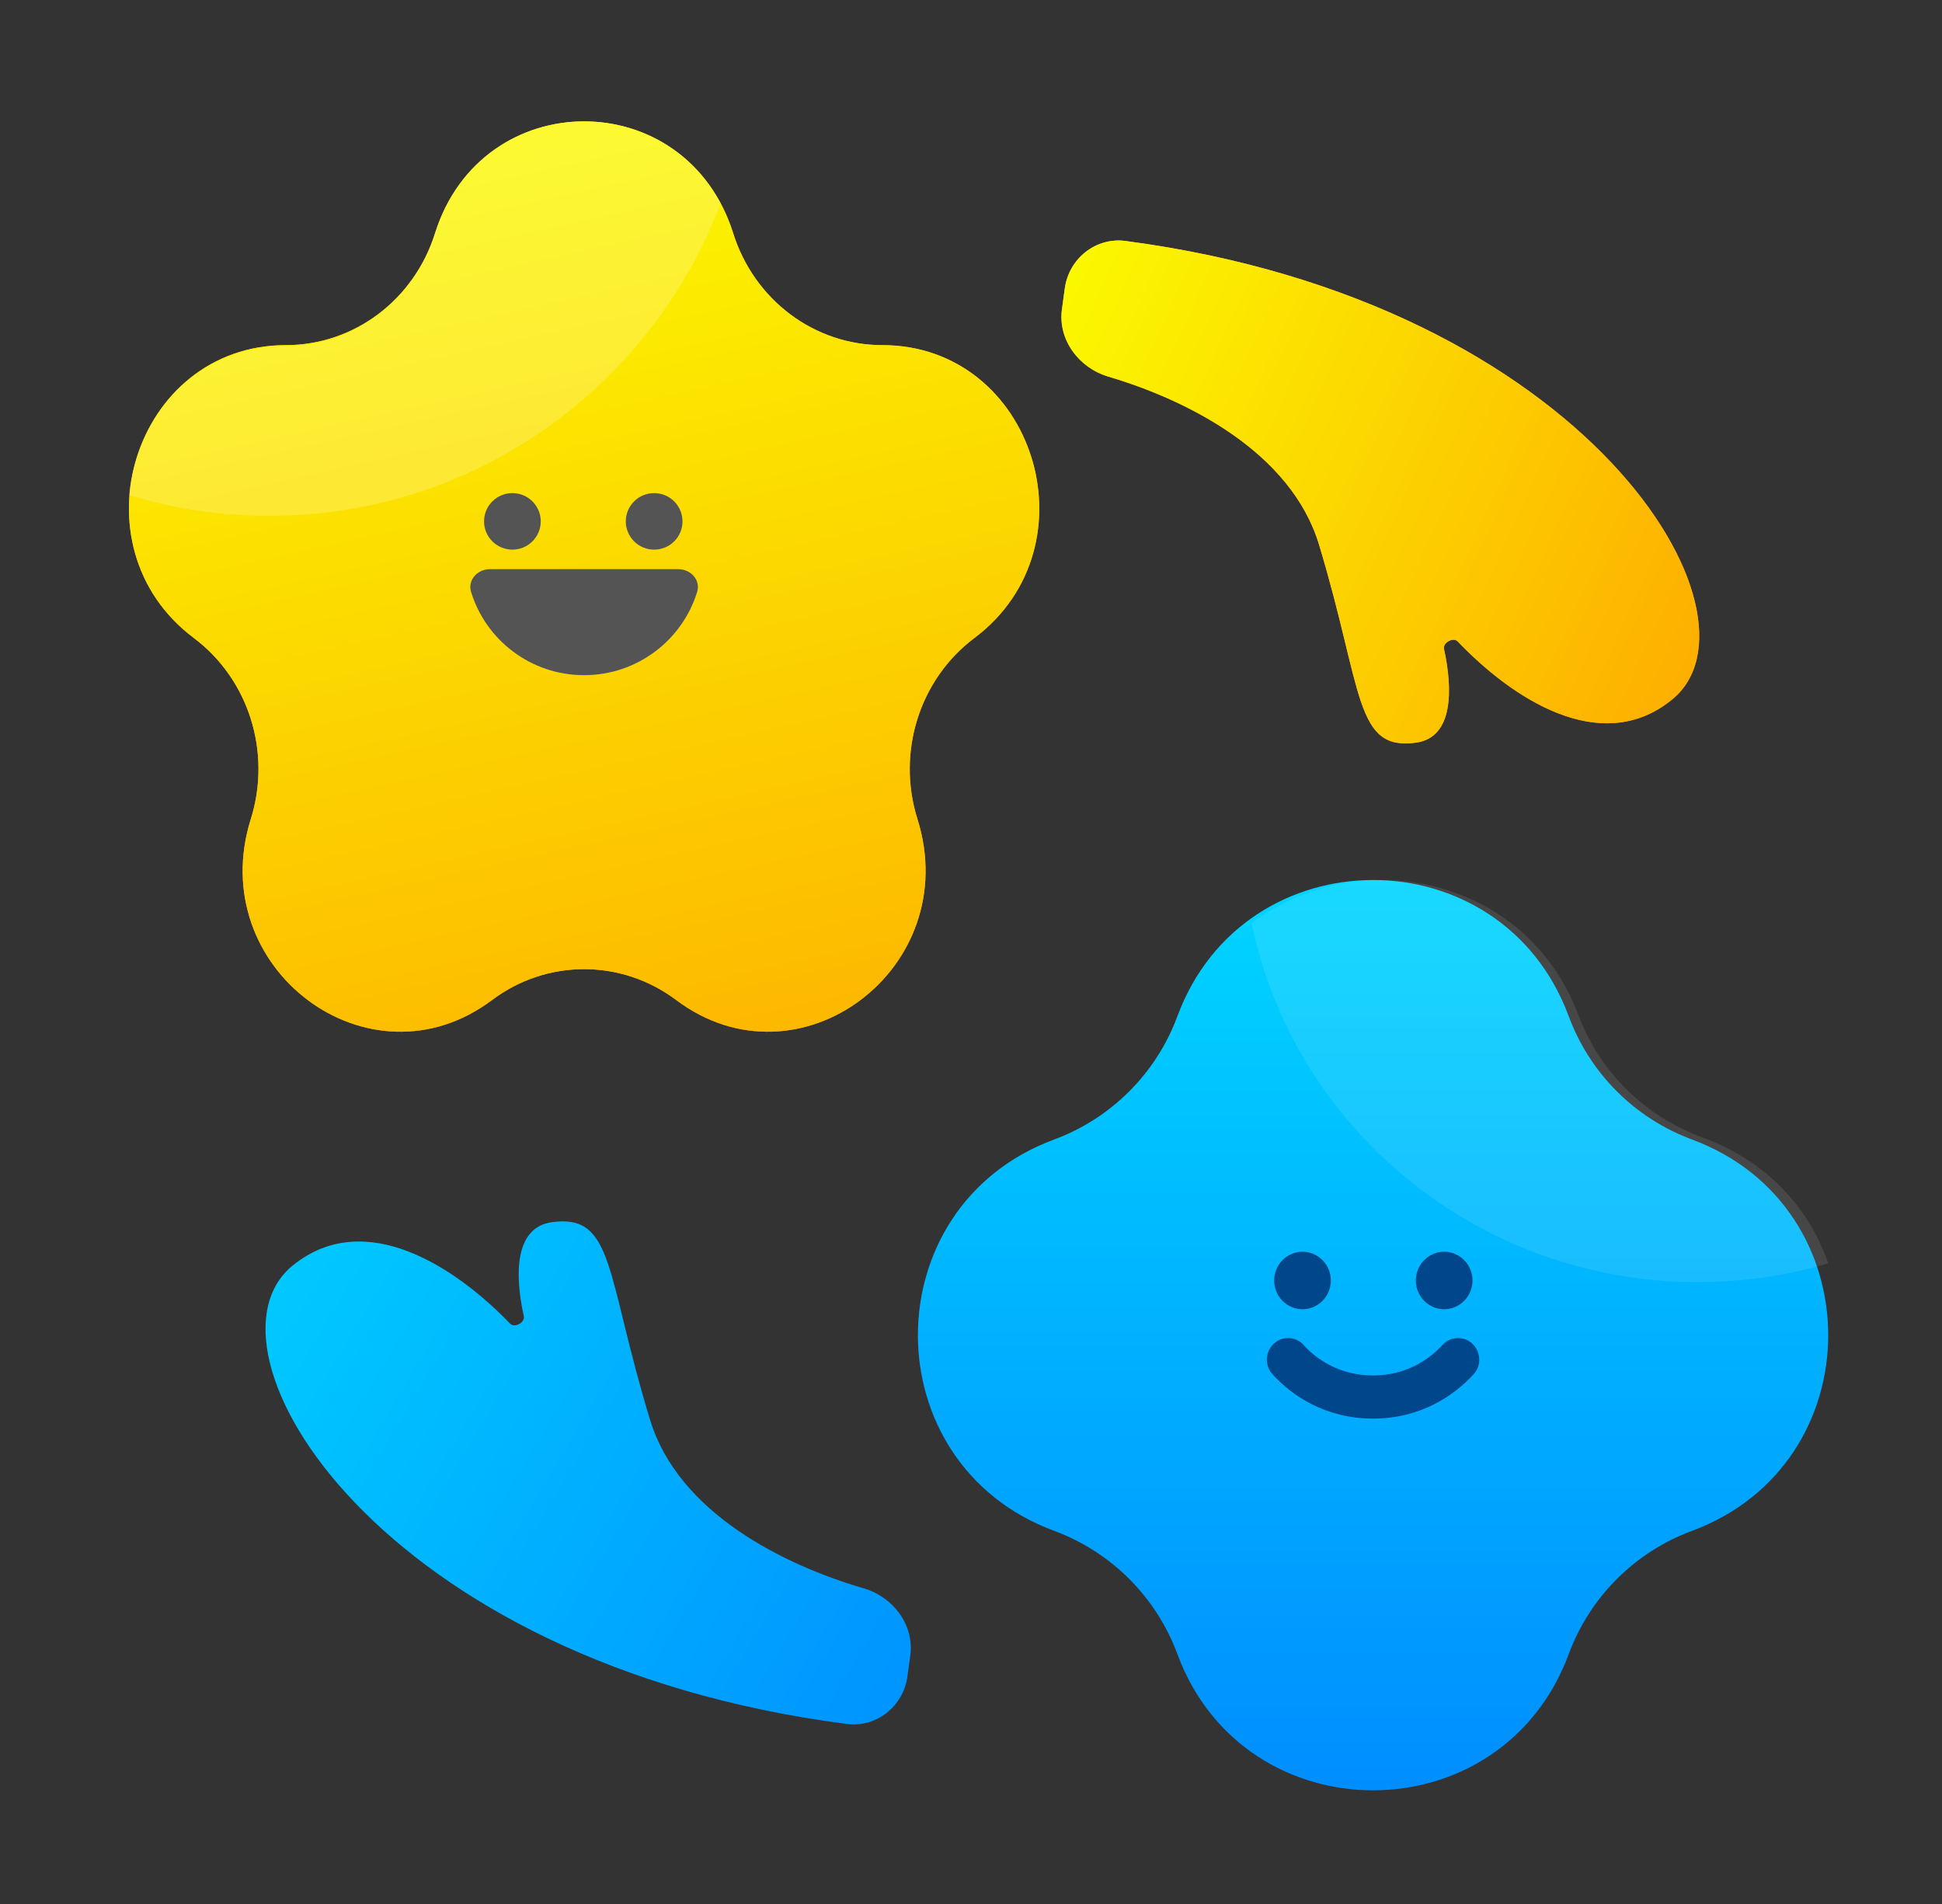 <svg width="256" height="251" viewBox="0 0 256 251" fill="none" xmlns="http://www.w3.org/2000/svg">
<rect x="0" y="0" width="256" height="251" fill="#333333" stroke="none"/>
<path d="M173.888 71.817C170.191 59.562 156.456 52.703 146.109 49.644C142.219 48.494 139.44 44.788 139.99 40.769L140.367 38.011C140.904 34.083 144.443 31.246 148.374 31.765C209.498 39.83 233.855 81.298 220.406 92.225C210.918 99.933 199.079 91.811 192.168 84.559C191.581 83.942 190.171 84.71 190.353 85.542C191.52 90.88 191.598 97.209 186.68 97.894C178.54 99.028 179.703 91.091 173.888 71.817Z" fill="url(#paint0_linear_597_9823)"/>
<path d="M173.888 71.817C170.191 59.562 156.456 52.703 146.109 49.644C142.219 48.494 139.44 44.788 139.99 40.769L140.367 38.011C140.904 34.083 144.443 31.246 148.374 31.765C209.498 39.83 233.855 81.298 220.406 92.225C210.918 99.933 199.079 91.811 192.168 84.559C191.581 83.942 190.171 84.71 190.353 85.542C191.52 90.88 191.598 97.209 186.68 97.894C178.54 99.028 179.703 91.091 173.888 71.817Z" fill="url(#paint1_linear_597_9823)"/>
<path d="M57.35 30.747C63.535 11.084 90.465 11.084 96.65 30.747C99.416 39.541 107.349 45.495 116.299 45.495C136.314 45.495 144.636 71.951 128.444 84.104C121.202 89.538 118.172 99.172 120.938 107.965C127.123 127.629 105.336 143.98 89.144 131.827C81.903 126.392 72.097 126.392 64.856 131.827C48.663 143.98 26.877 127.629 33.062 107.965C35.828 99.172 32.798 89.538 25.556 84.104C9.364 71.951 17.686 45.495 37.7 45.495C46.651 45.495 54.584 39.541 57.35 30.747Z" fill="url(#paint2_linear_597_9823)"/>
<path d="M57.35 30.747C63.535 11.084 90.465 11.084 96.65 30.747C99.416 39.541 107.349 45.495 116.299 45.495C136.314 45.495 144.636 71.951 128.444 84.104C121.202 89.538 118.172 99.172 120.938 107.965C127.123 127.629 105.336 143.98 89.144 131.827C81.903 126.392 72.097 126.392 64.856 131.827C48.663 143.98 26.877 127.629 33.062 107.965C35.828 99.172 32.798 89.538 25.556 84.104C9.364 71.951 17.686 45.495 37.7 45.495C46.651 45.495 54.584 39.541 57.35 30.747Z" fill="url(#paint3_linear_597_9823)"/>
<path d="M57.312 30.82C63.055 12.497 86.659 11.165 95 26.823C85.881 50.894 62.677 68 35.492 68C29.061 68 22.852 67.041 17 65.26C17.926 55.059 25.707 45.64 37.636 45.64C46.599 45.64 54.542 39.657 57.312 30.82Z" fill="white" fill-opacity="0.2"/>
<path d="M63.808 68.726C63.808 67.738 64.202 66.79 64.902 66.091C65.603 65.393 66.554 65 67.545 65C68.536 65 69.487 65.393 70.188 66.091C70.888 66.79 71.282 67.738 71.282 68.726C71.282 69.715 70.888 70.662 70.188 71.361C69.487 72.06 68.536 72.453 67.545 72.453C66.554 72.453 65.603 72.06 64.902 71.361C64.202 70.662 63.808 69.715 63.808 68.726ZM86.231 65C87.222 65 88.173 65.393 88.874 66.091C89.575 66.79 89.968 67.738 89.968 68.726C89.968 69.715 89.575 70.662 88.874 71.361C88.173 72.06 87.222 72.453 86.231 72.453C85.24 72.453 84.289 72.06 83.588 71.361C82.888 70.662 82.494 69.715 82.494 68.726C82.494 67.738 82.888 66.79 83.588 66.091C84.289 65.393 85.24 65 86.231 65Z" fill="#545454"/>
<path d="M64.591 75.026C62.933 75.026 61.613 76.459 62.104 78.042C64.054 84.389 69.987 89 76.994 89C84.001 89 89.934 84.389 91.896 78.042C92.387 76.47 91.067 75.026 89.409 75.026H64.591Z" fill="#545454"/>
<path d="M85.701 187.183C89.448 199.459 103.387 206.321 113.862 209.372C117.766 210.509 120.553 214.226 119.995 218.253L119.614 221.008C119.072 224.928 115.541 227.758 111.616 227.249C49.7 219.215 25.021 177.708 38.637 166.775C48.253 159.053 60.258 167.218 67.244 174.481C67.834 175.094 69.235 174.322 69.05 173.492C67.862 168.147 67.773 161.792 72.759 161.106C80.995 159.972 79.818 167.909 85.701 187.183Z" fill="url(#paint4_linear_597_9823)"/>
<path d="M155.207 133.958C164.067 110.014 197.933 110.014 206.793 133.958C209.579 141.486 215.514 147.421 223.042 150.207C246.986 159.067 246.986 192.933 223.042 201.793C215.514 204.579 209.579 210.514 206.793 218.042C197.933 241.986 164.067 241.986 155.207 218.042C152.421 210.514 146.486 204.579 138.958 201.793C115.014 192.933 115.014 159.067 138.958 150.207C146.486 147.421 152.421 141.486 155.207 133.958Z" fill="url(#paint5_linear_597_9823)"/>
<path d="M165 121.71C178.678 111.179 201.09 115.215 208.072 133.817C210.876 141.286 216.849 147.174 224.425 149.938C233.007 153.069 238.531 159.347 241 166.53C235.549 168.137 229.773 169 223.792 169C194.776 169 170.571 148.694 165 121.71Z" fill="white" fill-opacity="0.1"/>
<path d="M180.99 181.312C176.649 181.312 173.614 179.239 171.84 177.296H171.863C170.813 176.134 169.051 176.063 167.907 177.13C166.763 178.196 166.693 179.997 167.743 181.147C170.299 183.979 174.746 187 181.002 187C187.258 187 191.693 183.967 194.261 181.147C195.311 179.997 195.229 178.196 194.097 177.13C192.965 176.063 191.191 176.146 190.141 177.296C188.367 179.239 185.332 181.312 180.99 181.312Z" fill="#00468B"/>
<path d="M169.059 166.111C168.359 166.822 167.965 167.786 167.965 168.792C167.965 169.797 168.359 170.762 169.059 171.473C169.759 172.184 170.709 172.583 171.7 172.583C172.691 172.583 173.64 172.184 174.341 171.473C175.041 170.762 175.435 169.797 175.435 168.792C175.435 167.786 175.041 166.822 174.341 166.111C173.64 165.399 172.691 165 171.7 165C170.709 165 169.759 165.399 169.059 166.111Z" fill="#00468B"/>
<path d="M193.015 166.111C192.315 165.399 191.365 165 190.374 165C189.384 165 188.434 165.399 187.733 166.111C187.033 166.822 186.639 167.786 186.639 168.792C186.639 169.797 187.033 170.762 187.733 171.473C188.434 172.184 189.384 172.583 190.374 172.583C191.365 172.583 192.315 172.184 193.015 171.473C193.715 170.762 194.109 169.797 194.109 168.792C194.109 167.786 193.715 166.822 193.015 166.111Z" fill="#00468B"/>
<defs>
<linearGradient id="paint0_linear_597_9823" x1="139" y1="38.444" x2="282.361" y2="67.792" gradientUnits="userSpaceOnUse">
<stop stop-color="#FFCC00"/>
<stop offset="1" stop-color="#FF7700"/>
</linearGradient>
<linearGradient id="paint1_linear_597_9823" x1="139" y1="17.972" x2="303.12" y2="93.101" gradientUnits="userSpaceOnUse">
<stop stop-color="#FBFF00"/>
<stop offset="1" stop-color="#FF7700"/>
</linearGradient>
<linearGradient id="paint2_linear_597_9823" x1="17" y1="16" x2="73.372" y2="269.725" gradientUnits="userSpaceOnUse">
<stop stop-color="#FFCC00"/>
<stop offset="1" stop-color="#FF7700"/>
</linearGradient>
<linearGradient id="paint3_linear_597_9823" x1="17" y1="16" x2="73.372" y2="269.725" gradientUnits="userSpaceOnUse">
<stop stop-color="#FBFF00"/>
<stop offset="1" stop-color="#FF7700"/>
</linearGradient>
<linearGradient id="paint4_linear_597_9823" x1="151.994" y1="243.354" x2="14.631" y2="160.977" gradientUnits="userSpaceOnUse">
<stop stop-color="#0080FF"/>
<stop offset="1" stop-color="#00D5FF"/>
</linearGradient>
<linearGradient id="paint5_linear_597_9823" x1="181" y1="116" x2="181" y2="259.151" gradientUnits="userSpaceOnUse">
<stop stop-color="#00D5FF"/>
<stop offset="1" stop-color="#0080FF"/>
</linearGradient>
</defs>
</svg>
